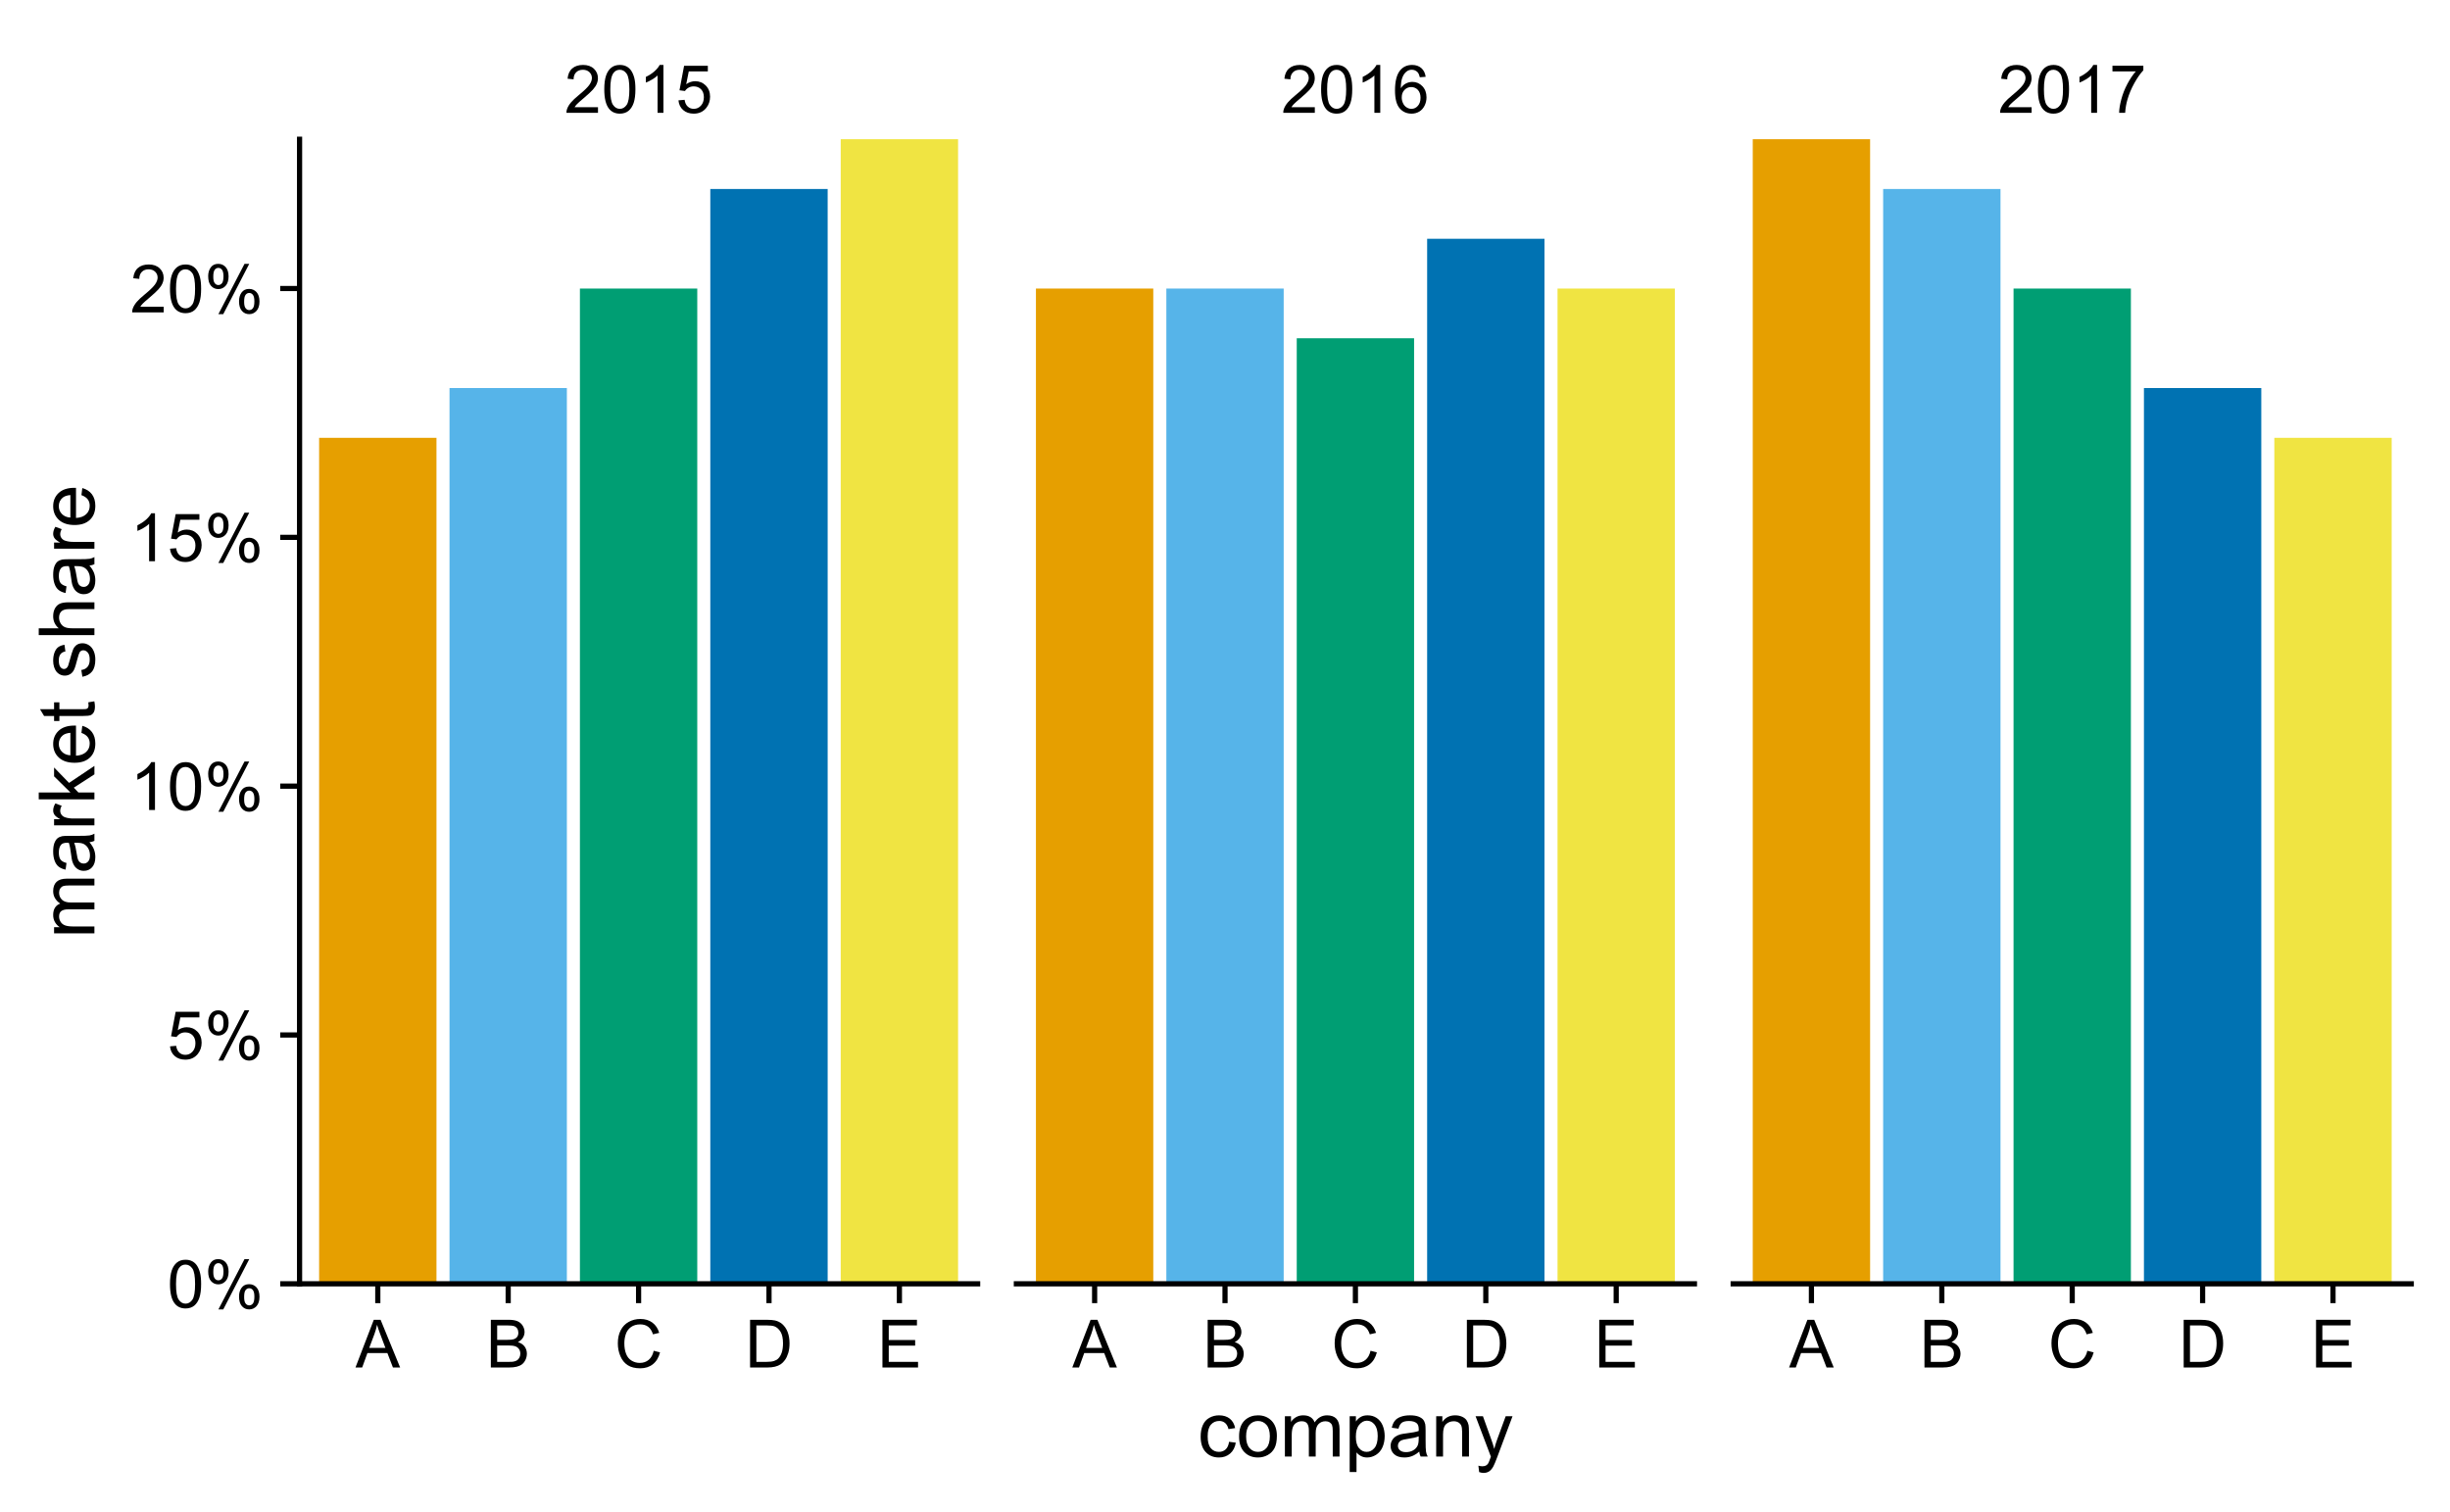 <?xml version="1.0" encoding="UTF-8"?>
<svg xmlns="http://www.w3.org/2000/svg" xmlns:xlink="http://www.w3.org/1999/xlink" width="504pt" height="311pt" viewBox="0 0 504 311" version="1.1">
<defs>
<g>
<symbol overflow="visible" id="glyph0-0">
<path style="stroke:none;" d="M 1.715 0 L 1.715 -8.57 L 8.57 -8.57 L 8.57 0 Z M 1.93 -0.215 L 8.355 -0.215 L 8.355 -8.355 L 1.93 -8.355 Z M 1.93 -0.215 "/>
</symbol>
<symbol overflow="visible" id="glyph0-1">
<path style="stroke:none;" d="M 6.902 -1.16 L 6.902 0 L 0.414 0 C 0.402 -0.289 0.449 -0.566 0.555 -0.836 C 0.719 -1.277 0.984 -1.711 1.348 -2.141 C 1.711 -2.566 2.234 -3.062 2.926 -3.629 C 3.988 -4.5 4.711 -5.195 5.09 -5.707 C 5.461 -6.219 5.648 -6.703 5.652 -7.16 C 5.648 -7.637 5.477 -8.039 5.141 -8.367 C 4.797 -8.695 4.352 -8.859 3.805 -8.859 C 3.219 -8.859 2.754 -8.684 2.41 -8.336 C 2.059 -7.988 1.883 -7.508 1.883 -6.891 L 0.645 -7.02 C 0.727 -7.941 1.043 -8.645 1.598 -9.129 C 2.148 -9.613 2.895 -9.855 3.832 -9.855 C 4.77 -9.855 5.512 -9.594 6.066 -9.07 C 6.613 -8.547 6.891 -7.898 6.891 -7.133 C 6.891 -6.734 6.809 -6.348 6.648 -5.973 C 6.488 -5.59 6.223 -5.191 5.848 -4.773 C 5.473 -4.352 4.852 -3.777 3.992 -3.047 C 3.266 -2.438 2.801 -2.023 2.598 -1.812 C 2.387 -1.594 2.219 -1.379 2.09 -1.16 Z M 6.902 -1.16 "/>
</symbol>
<symbol overflow="visible" id="glyph0-2">
<path style="stroke:none;" d="M 0.57 -4.84 C 0.566 -6 0.688 -6.934 0.926 -7.645 C 1.164 -8.352 1.52 -8.898 1.992 -9.281 C 2.461 -9.664 3.051 -9.855 3.77 -9.855 C 4.293 -9.855 4.758 -9.75 5.156 -9.539 C 5.555 -9.328 5.883 -9.02 6.141 -8.621 C 6.398 -8.219 6.602 -7.734 6.75 -7.16 C 6.898 -6.586 6.973 -5.812 6.973 -4.84 C 6.973 -3.688 6.852 -2.758 6.617 -2.051 C 6.375 -1.344 6.023 -0.797 5.555 -0.41 C 5.082 -0.027 4.484 0.164 3.77 0.168 C 2.82 0.164 2.078 -0.172 1.539 -0.852 C 0.891 -1.664 0.566 -2.996 0.57 -4.84 Z M 1.809 -4.84 C 1.805 -3.23 1.992 -2.156 2.375 -1.625 C 2.75 -1.086 3.215 -0.82 3.77 -0.824 C 4.32 -0.82 4.785 -1.086 5.164 -1.625 C 5.539 -2.156 5.73 -3.23 5.73 -4.84 C 5.73 -6.457 5.539 -7.531 5.164 -8.062 C 4.785 -8.594 4.316 -8.859 3.758 -8.859 C 3.199 -8.859 2.758 -8.625 2.43 -8.156 C 2.012 -7.555 1.805 -6.449 1.809 -4.84 Z M 1.809 -4.84 "/>
</symbol>
<symbol overflow="visible" id="glyph0-3">
<path style="stroke:none;" d="M 5.109 0 L 3.902 0 L 3.902 -7.68 C 3.613 -7.402 3.23 -7.125 2.762 -6.848 C 2.285 -6.57 1.863 -6.363 1.492 -6.227 L 1.492 -7.395 C 2.164 -7.707 2.754 -8.09 3.262 -8.543 C 3.766 -8.996 4.121 -9.434 4.332 -9.855 L 5.109 -9.855 Z M 5.109 0 "/>
</symbol>
<symbol overflow="visible" id="glyph0-4">
<path style="stroke:none;" d="M 0.57 -2.57 L 1.836 -2.68 C 1.926 -2.059 2.145 -1.598 2.488 -1.289 C 2.828 -0.977 3.238 -0.82 3.723 -0.824 C 4.301 -0.82 4.793 -1.039 5.195 -1.48 C 5.598 -1.914 5.801 -2.496 5.801 -3.223 C 5.801 -3.91 5.605 -4.449 5.219 -4.848 C 4.832 -5.242 4.328 -5.441 3.703 -5.445 C 3.312 -5.441 2.961 -5.355 2.652 -5.18 C 2.336 -5 2.09 -4.77 1.914 -4.492 L 0.785 -4.641 L 1.734 -9.684 L 6.617 -9.684 L 6.617 -8.531 L 2.699 -8.531 L 2.168 -5.895 C 2.758 -6.301 3.375 -6.504 4.023 -6.508 C 4.879 -6.504 5.602 -6.207 6.191 -5.617 C 6.781 -5.02 7.078 -4.258 7.078 -3.328 C 7.078 -2.438 6.816 -1.668 6.301 -1.023 C 5.668 -0.23 4.809 0.164 3.723 0.168 C 2.824 0.164 2.098 -0.082 1.535 -0.582 C 0.973 -1.078 0.648 -1.742 0.57 -2.57 Z M 0.57 -2.57 "/>
</symbol>
<symbol overflow="visible" id="glyph0-5">
<path style="stroke:none;" d="M 6.824 -7.414 L 5.625 -7.32 C 5.516 -7.789 5.363 -8.133 5.168 -8.352 C 4.84 -8.691 4.438 -8.863 3.965 -8.867 C 3.578 -8.863 3.242 -8.758 2.953 -8.543 C 2.57 -8.266 2.27 -7.859 2.055 -7.332 C 1.832 -6.797 1.719 -6.043 1.715 -5.062 C 2 -5.504 2.355 -5.832 2.777 -6.047 C 3.199 -6.258 3.637 -6.363 4.098 -6.367 C 4.898 -6.363 5.582 -6.066 6.148 -5.48 C 6.711 -4.887 6.996 -4.125 6.996 -3.188 C 6.996 -2.57 6.863 -1.996 6.598 -1.469 C 6.332 -0.938 5.965 -0.531 5.504 -0.254 C 5.035 0.027 4.512 0.164 3.926 0.168 C 2.918 0.164 2.098 -0.203 1.465 -0.941 C 0.832 -1.68 0.516 -2.898 0.516 -4.594 C 0.516 -6.492 0.863 -7.871 1.566 -8.73 C 2.176 -9.48 3 -9.855 4.039 -9.855 C 4.805 -9.855 5.438 -9.637 5.934 -9.207 C 6.426 -8.77 6.723 -8.172 6.824 -7.414 Z M 1.902 -3.18 C 1.898 -2.762 1.984 -2.363 2.164 -1.988 C 2.336 -1.605 2.586 -1.316 2.906 -1.121 C 3.223 -0.918 3.555 -0.82 3.902 -0.824 C 4.41 -0.82 4.848 -1.023 5.215 -1.438 C 5.582 -1.844 5.766 -2.402 5.766 -3.113 C 5.766 -3.789 5.582 -4.324 5.223 -4.719 C 4.855 -5.105 4.402 -5.301 3.855 -5.305 C 3.309 -5.301 2.844 -5.105 2.469 -4.719 C 2.086 -4.324 1.898 -3.812 1.902 -3.18 Z M 1.902 -3.18 "/>
</symbol>
<symbol overflow="visible" id="glyph0-6">
<path style="stroke:none;" d="M 0.648 -8.531 L 0.648 -9.691 L 7.004 -9.691 L 7.004 -8.754 C 6.375 -8.086 5.758 -7.199 5.145 -6.098 C 4.531 -4.992 4.055 -3.859 3.723 -2.699 C 3.48 -1.875 3.328 -0.977 3.262 0 L 2.023 0 C 2.031 -0.773 2.184 -1.707 2.477 -2.801 C 2.766 -3.895 3.184 -4.949 3.727 -5.965 C 4.266 -6.98 4.84 -7.836 5.457 -8.531 Z M 0.648 -8.531 "/>
</symbol>
<symbol overflow="visible" id="glyph0-7">
<path style="stroke:none;" d="M -0.02 0 L 3.75 -9.816 L 5.148 -9.816 L 9.168 0 L 7.688 0 L 6.543 -2.973 L 2.438 -2.973 L 1.359 0 Z M 2.812 -4.031 L 6.141 -4.031 L 5.117 -6.75 C 4.801 -7.574 4.57 -8.25 4.418 -8.785 C 4.293 -8.152 4.117 -7.527 3.891 -6.91 Z M 2.812 -4.031 "/>
</symbol>
<symbol overflow="visible" id="glyph0-8">
<path style="stroke:none;" d="M 1.004 0 L 1.004 -9.816 L 4.688 -9.816 C 5.438 -9.812 6.039 -9.715 6.492 -9.52 C 6.945 -9.32 7.297 -9.016 7.555 -8.602 C 7.809 -8.188 7.938 -7.754 7.941 -7.305 C 7.938 -6.883 7.824 -6.488 7.598 -6.121 C 7.367 -5.75 7.023 -5.449 6.57 -5.223 C 7.16 -5.043 7.617 -4.746 7.938 -4.332 C 8.254 -3.91 8.414 -3.418 8.418 -2.848 C 8.414 -2.387 8.316 -1.957 8.125 -1.562 C 7.93 -1.168 7.691 -0.863 7.406 -0.648 C 7.117 -0.434 6.758 -0.273 6.328 -0.164 C 5.898 -0.055 5.371 0 4.746 0 Z M 2.305 -5.691 L 4.426 -5.691 C 4.996 -5.688 5.41 -5.727 5.664 -5.805 C 5.992 -5.902 6.242 -6.066 6.41 -6.293 C 6.578 -6.52 6.66 -6.805 6.664 -7.152 C 6.66 -7.477 6.582 -7.762 6.43 -8.012 C 6.27 -8.254 6.047 -8.426 5.758 -8.52 C 5.465 -8.613 4.969 -8.66 4.266 -8.66 L 2.305 -8.66 Z M 2.305 -1.16 L 4.746 -1.16 C 5.168 -1.16 5.461 -1.176 5.633 -1.207 C 5.93 -1.258 6.18 -1.344 6.383 -1.473 C 6.578 -1.594 6.742 -1.777 6.875 -2.02 C 7 -2.258 7.066 -2.535 7.07 -2.848 C 7.066 -3.211 6.973 -3.527 6.789 -3.801 C 6.598 -4.07 6.336 -4.262 6.008 -4.371 C 5.672 -4.48 5.195 -4.535 4.574 -4.535 L 2.305 -4.535 Z M 2.305 -1.16 "/>
</symbol>
<symbol overflow="visible" id="glyph0-9">
<path style="stroke:none;" d="M 8.062 -3.441 L 9.363 -3.113 C 9.09 -2.043 8.598 -1.23 7.891 -0.672 C 7.184 -0.113 6.32 0.164 5.297 0.168 C 4.238 0.164 3.375 -0.047 2.715 -0.477 C 2.051 -0.906 1.547 -1.531 1.203 -2.348 C 0.852 -3.164 0.68 -4.043 0.684 -4.98 C 0.68 -6.004 0.875 -6.895 1.27 -7.656 C 1.656 -8.418 2.211 -8.996 2.938 -9.391 C 3.656 -9.785 4.449 -9.984 5.316 -9.984 C 6.293 -9.984 7.121 -9.734 7.793 -9.234 C 8.465 -8.734 8.93 -8.031 9.195 -7.125 L 7.914 -6.824 C 7.684 -7.535 7.352 -8.055 6.922 -8.383 C 6.484 -8.707 5.941 -8.871 5.289 -8.871 C 4.535 -8.871 3.906 -8.688 3.398 -8.328 C 2.891 -7.965 2.531 -7.48 2.328 -6.875 C 2.121 -6.262 2.02 -5.633 2.023 -4.988 C 2.02 -4.152 2.141 -3.426 2.387 -2.801 C 2.629 -2.176 3.008 -1.711 3.523 -1.406 C 4.031 -1.098 4.59 -0.941 5.191 -0.945 C 5.918 -0.941 6.531 -1.152 7.035 -1.574 C 7.539 -1.992 7.883 -2.613 8.062 -3.441 Z M 8.062 -3.441 "/>
</symbol>
<symbol overflow="visible" id="glyph0-10">
<path style="stroke:none;" d="M 1.059 0 L 1.059 -9.816 L 4.441 -9.816 C 5.203 -9.812 5.785 -9.766 6.188 -9.676 C 6.75 -9.543 7.23 -9.309 7.629 -8.973 C 8.145 -8.531 8.531 -7.973 8.789 -7.293 C 9.047 -6.609 9.176 -5.832 9.176 -4.961 C 9.176 -4.215 9.086 -3.555 8.914 -2.98 C 8.734 -2.402 8.512 -1.926 8.242 -1.551 C 7.969 -1.172 7.672 -0.875 7.348 -0.66 C 7.023 -0.441 6.633 -0.277 6.176 -0.168 C 5.719 -0.055 5.191 0 4.602 0 Z M 2.355 -1.16 L 4.453 -1.16 C 5.102 -1.16 5.609 -1.219 5.977 -1.34 C 6.344 -1.457 6.637 -1.625 6.855 -1.848 C 7.164 -2.152 7.402 -2.566 7.578 -3.09 C 7.746 -3.605 7.832 -4.238 7.836 -4.98 C 7.832 -6.008 7.664 -6.797 7.328 -7.348 C 6.988 -7.898 6.578 -8.266 6.102 -8.457 C 5.75 -8.59 5.191 -8.66 4.418 -8.66 L 2.355 -8.66 Z M 2.355 -1.16 "/>
</symbol>
<symbol overflow="visible" id="glyph0-11">
<path style="stroke:none;" d="M 1.086 0 L 1.086 -9.816 L 8.184 -9.816 L 8.184 -8.66 L 2.383 -8.66 L 2.383 -5.652 L 7.816 -5.652 L 7.816 -4.5 L 2.383 -4.5 L 2.383 -1.16 L 8.41 -1.16 L 8.41 0 Z M 1.086 0 "/>
</symbol>
<symbol overflow="visible" id="glyph0-12">
<path style="stroke:none;" d="M 0.797 -7.461 C 0.797 -8.156 0.973 -8.754 1.324 -9.246 C 1.676 -9.738 2.188 -9.984 2.859 -9.984 C 3.477 -9.984 3.984 -9.762 4.391 -9.324 C 4.789 -8.879 4.992 -8.234 4.996 -7.387 C 4.992 -6.555 4.789 -5.914 4.383 -5.465 C 3.973 -5.016 3.469 -4.793 2.871 -4.793 C 2.277 -4.793 1.781 -5.012 1.387 -5.457 C 0.992 -5.895 0.797 -6.562 0.797 -7.461 Z M 2.895 -9.152 C 2.594 -9.152 2.344 -9.023 2.145 -8.766 C 1.945 -8.508 1.844 -8.031 1.848 -7.34 C 1.844 -6.707 1.945 -6.262 2.148 -6.008 C 2.348 -5.75 2.598 -5.625 2.895 -5.625 C 3.195 -5.625 3.445 -5.754 3.645 -6.012 C 3.844 -6.27 3.941 -6.742 3.945 -7.434 C 3.941 -8.062 3.84 -8.508 3.641 -8.766 C 3.438 -9.023 3.191 -9.152 2.895 -9.152 Z M 2.898 0.363 L 8.27 -9.984 L 9.246 -9.984 L 3.898 0.363 Z M 7.145 -2.305 C 7.141 -3.008 7.316 -3.605 7.672 -4.094 C 8.023 -4.582 8.539 -4.828 9.215 -4.828 C 9.828 -4.828 10.336 -4.605 10.742 -4.168 C 11.145 -3.723 11.348 -3.078 11.352 -2.23 C 11.348 -1.398 11.145 -0.758 10.738 -0.309 C 10.328 0.141 9.824 0.363 9.223 0.363 C 8.629 0.363 8.133 0.141 7.738 -0.305 C 7.34 -0.75 7.141 -1.414 7.145 -2.305 Z M 9.246 -3.996 C 8.941 -3.996 8.688 -3.867 8.492 -3.609 C 8.289 -3.352 8.191 -2.875 8.195 -2.184 C 8.191 -1.555 8.293 -1.113 8.496 -0.855 C 8.699 -0.598 8.945 -0.469 9.242 -0.469 C 9.547 -0.469 9.801 -0.598 10 -0.855 C 10.199 -1.113 10.301 -1.586 10.301 -2.277 C 10.301 -2.906 10.199 -3.352 9.996 -3.609 C 9.793 -3.867 9.543 -3.996 9.246 -3.996 Z M 9.246 -3.996 "/>
</symbol>
<symbol overflow="visible" id="glyph1-0">
<path style="stroke:none;" d="M 2 0 L 2 -10 L 10 -10 L 10 0 Z M 2.25 -0.25 L 9.75 -0.25 L 9.75 -9.75 L 2.25 -9.75 Z M 2.25 -0.25 "/>
</symbol>
<symbol overflow="visible" id="glyph1-1">
<path style="stroke:none;" d="M 6.469 -3.039 L 7.852 -2.859 C 7.699 -1.906 7.312 -1.16 6.691 -0.621 C 6.066 -0.082 5.301 0.188 4.398 0.188 C 3.262 0.188 2.348 -0.184 1.66 -0.926 C 0.965 -1.668 0.621 -2.73 0.625 -4.117 C 0.621 -5.012 0.77 -5.797 1.07 -6.469 C 1.363 -7.141 1.816 -7.645 2.426 -7.98 C 3.031 -8.316 3.691 -8.484 4.406 -8.484 C 5.305 -8.484 6.039 -8.254 6.617 -7.801 C 7.188 -7.34 7.555 -6.695 7.719 -5.859 L 6.352 -5.648 C 6.219 -6.203 5.988 -6.621 5.66 -6.906 C 5.328 -7.184 4.926 -7.324 4.461 -7.328 C 3.75 -7.324 3.176 -7.07 2.734 -6.566 C 2.289 -6.055 2.066 -5.25 2.07 -4.156 C 2.066 -3.039 2.281 -2.23 2.711 -1.727 C 3.137 -1.219 3.695 -0.965 4.383 -0.969 C 4.934 -0.965 5.395 -1.137 5.766 -1.477 C 6.133 -1.812 6.367 -2.332 6.469 -3.039 Z M 6.469 -3.039 "/>
</symbol>
<symbol overflow="visible" id="glyph1-2">
<path style="stroke:none;" d="M 0.531 -4.148 C 0.527 -5.684 0.953 -6.82 1.812 -7.562 C 2.523 -8.176 3.395 -8.484 4.422 -8.484 C 5.559 -8.484 6.492 -8.109 7.219 -7.363 C 7.941 -6.613 8.301 -5.582 8.305 -4.266 C 8.301 -3.195 8.141 -2.355 7.824 -1.746 C 7.5 -1.133 7.035 -0.656 6.426 -0.32 C 5.812 0.02 5.145 0.188 4.422 0.188 C 3.258 0.188 2.32 -0.184 1.605 -0.93 C 0.887 -1.672 0.527 -2.746 0.531 -4.148 Z M 1.977 -4.148 C 1.973 -3.086 2.207 -2.289 2.672 -1.762 C 3.133 -1.23 3.715 -0.965 4.422 -0.969 C 5.117 -0.965 5.699 -1.23 6.164 -1.766 C 6.625 -2.293 6.855 -3.105 6.859 -4.195 C 6.855 -5.219 6.621 -5.996 6.16 -6.527 C 5.691 -7.055 5.113 -7.316 4.422 -7.32 C 3.715 -7.316 3.133 -7.055 2.672 -6.531 C 2.207 -6.004 1.973 -5.211 1.977 -4.148 Z M 1.977 -4.148 "/>
</symbol>
<symbol overflow="visible" id="glyph1-3">
<path style="stroke:none;" d="M 1.055 0 L 1.055 -8.297 L 2.312 -8.297 L 2.312 -7.133 C 2.57 -7.535 2.918 -7.863 3.352 -8.113 C 3.781 -8.359 4.273 -8.484 4.828 -8.484 C 5.441 -8.484 5.945 -8.355 6.34 -8.102 C 6.73 -7.844 7.008 -7.488 7.172 -7.031 C 7.828 -8 8.68 -8.484 9.734 -8.484 C 10.555 -8.484 11.188 -8.254 11.633 -7.801 C 12.07 -7.34 12.293 -6.641 12.297 -5.695 L 12.297 0 L 10.898 0 L 10.898 -5.227 C 10.898 -5.789 10.852 -6.191 10.762 -6.441 C 10.668 -6.684 10.504 -6.883 10.266 -7.039 C 10.023 -7.188 9.742 -7.266 9.422 -7.266 C 8.836 -7.266 8.352 -7.07 7.969 -6.684 C 7.582 -6.293 7.387 -5.672 7.391 -4.82 L 7.391 0 L 5.984 0 L 5.984 -5.391 C 5.98 -6.016 5.867 -6.484 5.641 -6.797 C 5.41 -7.109 5.035 -7.266 4.516 -7.266 C 4.117 -7.266 3.75 -7.16 3.418 -6.953 C 3.078 -6.742 2.836 -6.438 2.688 -6.039 C 2.535 -5.637 2.461 -5.059 2.461 -4.305 L 2.461 0 Z M 1.055 0 "/>
</symbol>
<symbol overflow="visible" id="glyph1-4">
<path style="stroke:none;" d="M 1.055 3.18 L 1.055 -8.297 L 2.336 -8.297 L 2.336 -7.219 C 2.637 -7.641 2.977 -7.957 3.359 -8.168 C 3.734 -8.379 4.195 -8.484 4.742 -8.484 C 5.445 -8.484 6.07 -8.301 6.617 -7.938 C 7.156 -7.57 7.566 -7.055 7.844 -6.395 C 8.117 -5.727 8.254 -5 8.258 -4.211 C 8.254 -3.359 8.102 -2.594 7.801 -1.918 C 7.492 -1.234 7.051 -0.715 6.473 -0.355 C 5.891 0.008 5.281 0.188 4.641 0.188 C 4.172 0.188 3.75 0.09 3.379 -0.109 C 3.004 -0.305 2.699 -0.555 2.461 -0.859 L 2.461 3.18 Z M 2.328 -4.102 C 2.324 -3.031 2.543 -2.242 2.977 -1.734 C 3.406 -1.223 3.93 -0.965 4.547 -0.969 C 5.172 -0.965 5.707 -1.23 6.152 -1.762 C 6.598 -2.289 6.82 -3.109 6.82 -4.219 C 6.82 -5.273 6.602 -6.062 6.168 -6.594 C 5.73 -7.117 5.211 -7.383 4.609 -7.383 C 4.008 -7.383 3.477 -7.102 3.02 -6.543 C 2.555 -5.98 2.324 -5.168 2.328 -4.102 Z M 2.328 -4.102 "/>
</symbol>
<symbol overflow="visible" id="glyph1-5">
<path style="stroke:none;" d="M 6.469 -1.023 C 5.945 -0.578 5.441 -0.266 4.965 -0.086 C 4.48 0.098 3.965 0.188 3.414 0.188 C 2.5 0.188 1.801 -0.035 1.312 -0.48 C 0.82 -0.926 0.574 -1.492 0.578 -2.188 C 0.574 -2.59 0.668 -2.961 0.855 -3.301 C 1.039 -3.633 1.281 -3.902 1.582 -4.109 C 1.879 -4.309 2.215 -4.465 2.594 -4.57 C 2.867 -4.641 3.285 -4.711 3.844 -4.781 C 4.977 -4.914 5.812 -5.074 6.352 -5.266 C 6.355 -5.457 6.355 -5.578 6.359 -5.633 C 6.355 -6.203 6.223 -6.609 5.961 -6.844 C 5.598 -7.16 5.066 -7.316 4.359 -7.32 C 3.695 -7.316 3.207 -7.203 2.895 -6.973 C 2.578 -6.738 2.344 -6.328 2.195 -5.742 L 0.82 -5.93 C 0.945 -6.516 1.148 -6.988 1.438 -7.355 C 1.719 -7.715 2.133 -7.996 2.68 -8.191 C 3.219 -8.387 3.848 -8.484 4.562 -8.484 C 5.27 -8.484 5.844 -8.398 6.289 -8.234 C 6.727 -8.062 7.055 -7.855 7.266 -7.605 C 7.473 -7.352 7.617 -7.031 7.703 -6.648 C 7.746 -6.406 7.77 -5.973 7.773 -5.352 L 7.773 -3.477 C 7.77 -2.164 7.801 -1.34 7.863 -0.996 C 7.922 -0.648 8.039 -0.316 8.219 0 L 6.75 0 C 6.602 -0.289 6.508 -0.629 6.469 -1.023 Z M 6.352 -4.164 C 5.84 -3.953 5.074 -3.777 4.055 -3.633 C 3.477 -3.547 3.066 -3.453 2.828 -3.352 C 2.586 -3.246 2.402 -3.094 2.273 -2.895 C 2.141 -2.691 2.074 -2.469 2.078 -2.227 C 2.074 -1.852 2.215 -1.539 2.504 -1.289 C 2.785 -1.039 3.203 -0.914 3.75 -0.914 C 4.289 -0.914 4.77 -1.031 5.195 -1.27 C 5.613 -1.504 5.922 -1.828 6.125 -2.242 C 6.273 -2.559 6.352 -3.027 6.352 -3.648 Z M 6.352 -4.164 "/>
</symbol>
<symbol overflow="visible" id="glyph1-6">
<path style="stroke:none;" d="M 1.055 0 L 1.055 -8.297 L 2.32 -8.297 L 2.32 -7.117 C 2.93 -8.027 3.809 -8.484 4.961 -8.484 C 5.457 -8.484 5.918 -8.395 6.34 -8.215 C 6.758 -8.035 7.07 -7.797 7.281 -7.508 C 7.488 -7.211 7.633 -6.867 7.719 -6.469 C 7.766 -6.207 7.793 -5.75 7.797 -5.102 L 7.797 0 L 6.391 0 L 6.391 -5.047 C 6.387 -5.617 6.332 -6.047 6.227 -6.332 C 6.113 -6.613 5.918 -6.84 5.645 -7.012 C 5.363 -7.18 5.039 -7.266 4.664 -7.266 C 4.062 -7.266 3.543 -7.074 3.113 -6.695 C 2.676 -6.312 2.461 -5.59 2.461 -4.531 L 2.461 0 Z M 1.055 0 "/>
</symbol>
<symbol overflow="visible" id="glyph1-7">
<path style="stroke:none;" d="M 0.992 3.195 L 0.836 1.875 C 1.141 1.957 1.41 1.996 1.641 2 C 1.953 1.996 2.203 1.945 2.391 1.844 C 2.578 1.738 2.73 1.594 2.852 1.406 C 2.938 1.266 3.082 0.914 3.281 0.359 C 3.305 0.277 3.344 0.164 3.406 0.016 L 0.258 -8.297 L 1.773 -8.297 L 3.5 -3.492 C 3.719 -2.883 3.922 -2.242 4.102 -1.57 C 4.262 -2.215 4.453 -2.844 4.68 -3.461 L 6.453 -8.297 L 7.859 -8.297 L 4.703 0.141 C 4.363 1.051 4.102 1.676 3.914 2.023 C 3.664 2.484 3.375 2.824 3.055 3.043 C 2.727 3.254 2.344 3.363 1.898 3.367 C 1.625 3.363 1.32 3.305 0.992 3.195 Z M 0.992 3.195 "/>
</symbol>
<symbol overflow="visible" id="glyph2-0">
<path style="stroke:none;" d="M 0 -2 L -10 -2 L -10 -10 L 0 -10 Z M -0.25 -2.25 L -0.25 -9.75 L -9.75 -9.75 L -9.75 -2.25 Z M -0.25 -2.25 "/>
</symbol>
<symbol overflow="visible" id="glyph2-1">
<path style="stroke:none;" d="M 0 -1.055 L -8.297 -1.055 L -8.297 -2.312 L -7.133 -2.312 C -7.535 -2.57 -7.863 -2.918 -8.113 -3.352 C -8.359 -3.781 -8.484 -4.273 -8.484 -4.828 C -8.484 -5.441 -8.355 -5.945 -8.102 -6.34 C -7.844 -6.73 -7.488 -7.008 -7.031 -7.172 C -8 -7.828 -8.484 -8.68 -8.484 -9.734 C -8.484 -10.555 -8.254 -11.188 -7.801 -11.633 C -7.34 -12.07 -6.641 -12.293 -5.695 -12.297 L 0 -12.297 L 0 -10.898 L -5.227 -10.898 C -5.789 -10.898 -6.191 -10.852 -6.441 -10.762 C -6.684 -10.668 -6.883 -10.504 -7.039 -10.266 C -7.188 -10.023 -7.266 -9.742 -7.266 -9.422 C -7.266 -8.836 -7.07 -8.352 -6.684 -7.969 C -6.293 -7.582 -5.672 -7.387 -4.82 -7.391 L 0 -7.391 L 0 -5.984 L -5.391 -5.984 C -6.016 -5.98 -6.484 -5.867 -6.797 -5.641 C -7.109 -5.41 -7.266 -5.035 -7.266 -4.516 C -7.266 -4.117 -7.16 -3.75 -6.953 -3.418 C -6.742 -3.078 -6.438 -2.836 -6.039 -2.688 C -5.637 -2.535 -5.059 -2.461 -4.305 -2.461 L 0 -2.461 Z M 0 -1.055 "/>
</symbol>
<symbol overflow="visible" id="glyph2-2">
<path style="stroke:none;" d="M -1.023 -6.469 C -0.578 -5.945 -0.266 -5.441 -0.086 -4.965 C 0.098 -4.48 0.188 -3.965 0.188 -3.414 C 0.188 -2.5 -0.035 -1.801 -0.48 -1.312 C -0.926 -0.82 -1.492 -0.574 -2.188 -0.578 C -2.59 -0.574 -2.961 -0.668 -3.301 -0.855 C -3.633 -1.039 -3.902 -1.281 -4.109 -1.582 C -4.309 -1.879 -4.465 -2.215 -4.57 -2.594 C -4.641 -2.867 -4.711 -3.285 -4.781 -3.844 C -4.914 -4.977 -5.074 -5.812 -5.266 -6.352 C -5.457 -6.355 -5.578 -6.355 -5.633 -6.359 C -6.203 -6.355 -6.609 -6.223 -6.844 -5.961 C -7.16 -5.598 -7.316 -5.066 -7.32 -4.359 C -7.316 -3.695 -7.203 -3.207 -6.973 -2.895 C -6.738 -2.578 -6.328 -2.344 -5.742 -2.195 L -5.93 -0.82 C -6.516 -0.945 -6.988 -1.148 -7.355 -1.438 C -7.715 -1.719 -7.996 -2.133 -8.191 -2.68 C -8.387 -3.219 -8.484 -3.848 -8.484 -4.562 C -8.484 -5.27 -8.398 -5.844 -8.234 -6.289 C -8.062 -6.727 -7.855 -7.055 -7.605 -7.266 C -7.352 -7.473 -7.031 -7.617 -6.648 -7.703 C -6.406 -7.746 -5.973 -7.77 -5.352 -7.773 L -3.477 -7.773 C -2.164 -7.77 -1.34 -7.801 -0.996 -7.863 C -0.648 -7.922 -0.316 -8.039 0 -8.219 L 0 -6.75 C -0.289 -6.602 -0.629 -6.508 -1.023 -6.469 Z M -4.164 -6.352 C -3.953 -5.84 -3.777 -5.074 -3.633 -4.055 C -3.547 -3.477 -3.453 -3.066 -3.352 -2.828 C -3.246 -2.586 -3.094 -2.402 -2.895 -2.273 C -2.691 -2.141 -2.469 -2.074 -2.227 -2.078 C -1.852 -2.074 -1.539 -2.215 -1.289 -2.504 C -1.039 -2.785 -0.914 -3.203 -0.914 -3.75 C -0.914 -4.289 -1.031 -4.77 -1.27 -5.195 C -1.504 -5.613 -1.828 -5.922 -2.242 -6.125 C -2.559 -6.273 -3.027 -6.352 -3.648 -6.352 Z M -4.164 -6.352 "/>
</symbol>
<symbol overflow="visible" id="glyph2-3">
<path style="stroke:none;" d="M 0 -1.039 L -8.297 -1.039 L -8.297 -2.305 L -7.039 -2.305 C -7.625 -2.625 -8.016 -2.926 -8.203 -3.199 C -8.391 -3.473 -8.484 -3.773 -8.484 -4.102 C -8.484 -4.574 -8.332 -5.055 -8.031 -5.547 L -6.727 -5.062 C -6.93 -4.719 -7.031 -4.375 -7.031 -4.031 C -7.031 -3.723 -6.938 -3.445 -6.754 -3.203 C -6.566 -2.957 -6.309 -2.781 -5.984 -2.68 C -5.48 -2.52 -4.934 -2.441 -4.344 -2.445 L 0 -2.445 Z M 0 -1.039 "/>
</symbol>
<symbol overflow="visible" id="glyph2-4">
<path style="stroke:none;" d="M 0 -1.062 L -11.453 -1.062 L -11.453 -2.469 L -4.922 -2.469 L -8.297 -5.797 L -8.297 -7.617 L -5.219 -4.445 L 0 -7.938 L 0 -6.203 L -4.242 -3.461 L -3.289 -2.469 L 0 -2.469 Z M 0 -1.062 "/>
</symbol>
<symbol overflow="visible" id="glyph2-5">
<path style="stroke:none;" d="M -2.672 -6.734 L -2.492 -8.188 C -1.641 -7.953 -0.984 -7.531 -0.516 -6.914 C -0.047 -6.293 0.188 -5.5 0.188 -4.539 C 0.188 -3.324 -0.184 -2.363 -0.934 -1.652 C -1.676 -0.941 -2.727 -0.586 -4.078 -0.586 C -5.473 -0.586 -6.555 -0.945 -7.328 -1.664 C -8.098 -2.383 -8.484 -3.312 -8.484 -4.461 C -8.484 -5.566 -8.105 -6.473 -7.352 -7.18 C -6.594 -7.879 -5.531 -8.23 -4.164 -8.234 C -4.078 -8.23 -3.953 -8.23 -3.789 -8.227 L -3.789 -2.039 C -2.875 -2.09 -2.176 -2.348 -1.695 -2.812 C -1.207 -3.273 -0.965 -3.852 -0.969 -4.547 C -0.965 -5.062 -1.102 -5.5 -1.375 -5.867 C -1.645 -6.227 -2.078 -6.516 -2.672 -6.734 Z M -4.945 -2.117 L -4.945 -6.75 C -5.641 -6.688 -6.164 -6.508 -6.516 -6.219 C -7.055 -5.766 -7.324 -5.188 -7.328 -4.477 C -7.324 -3.828 -7.109 -3.285 -6.68 -2.848 C -6.246 -2.406 -5.668 -2.16 -4.945 -2.117 Z M -4.945 -2.117 "/>
</symbol>
<symbol overflow="visible" id="glyph2-6">
<path style="stroke:none;" d="M -1.258 -4.125 L -0.016 -4.328 C 0.066 -3.93 0.105 -3.574 0.109 -3.266 C 0.105 -2.75 0.027 -2.355 -0.133 -2.078 C -0.293 -1.793 -0.504 -1.594 -0.77 -1.484 C -1.027 -1.367 -1.582 -1.312 -2.43 -1.312 L -7.203 -1.312 L -7.203 -0.281 L -8.297 -0.281 L -8.297 -1.312 L -10.352 -1.312 L -11.195 -2.711 L -8.297 -2.711 L -8.297 -4.125 L -7.203 -4.125 L -7.203 -2.711 L -2.352 -2.711 C -1.945 -2.707 -1.688 -2.73 -1.578 -2.785 C -1.461 -2.832 -1.371 -2.914 -1.305 -3.027 C -1.234 -3.137 -1.199 -3.297 -1.203 -3.508 C -1.199 -3.66 -1.219 -3.867 -1.258 -4.125 Z M -1.258 -4.125 "/>
</symbol>
<symbol overflow="visible" id="glyph2-7">
<path style="stroke:none;" d=""/>
</symbol>
<symbol overflow="visible" id="glyph2-8">
<path style="stroke:none;" d="M -2.477 -0.492 L -2.695 -1.883 C -2.137 -1.957 -1.707 -2.176 -1.414 -2.535 C -1.113 -2.891 -0.965 -3.391 -0.969 -4.031 C -0.965 -4.676 -1.098 -5.152 -1.363 -5.469 C -1.625 -5.777 -1.934 -5.934 -2.289 -5.938 C -2.605 -5.934 -2.855 -5.797 -3.039 -5.523 C -3.16 -5.328 -3.32 -4.848 -3.516 -4.086 C -3.773 -3.051 -3.996 -2.336 -4.191 -1.941 C -4.379 -1.539 -4.645 -1.238 -4.98 -1.035 C -5.316 -0.828 -5.688 -0.727 -6.094 -0.727 C -6.461 -0.727 -6.801 -0.809 -7.121 -0.98 C -7.434 -1.145 -7.695 -1.375 -7.906 -1.672 C -8.062 -1.887 -8.199 -2.188 -8.316 -2.566 C -8.426 -2.941 -8.484 -3.344 -8.484 -3.781 C -8.484 -4.43 -8.391 -5.004 -8.203 -5.496 C -8.016 -5.988 -7.762 -6.352 -7.441 -6.586 C -7.121 -6.82 -6.691 -6.98 -6.156 -7.07 L -5.969 -5.695 C -6.395 -5.633 -6.727 -5.449 -6.969 -5.152 C -7.203 -4.848 -7.324 -4.426 -7.328 -3.883 C -7.324 -3.234 -7.219 -2.773 -7.008 -2.5 C -6.793 -2.223 -6.543 -2.086 -6.258 -2.086 C -6.074 -2.086 -5.91 -2.141 -5.766 -2.258 C -5.613 -2.367 -5.488 -2.547 -5.391 -2.797 C -5.336 -2.934 -5.215 -3.348 -5.031 -4.039 C -4.762 -5.031 -4.543 -5.727 -4.379 -6.121 C -4.207 -6.512 -3.961 -6.82 -3.641 -7.047 C -3.312 -7.27 -2.914 -7.383 -2.438 -7.383 C -1.969 -7.383 -1.527 -7.246 -1.113 -6.973 C -0.699 -6.699 -0.379 -6.305 -0.152 -5.789 C 0.074 -5.273 0.188 -4.688 0.188 -4.039 C 0.188 -2.957 -0.035 -2.137 -0.484 -1.574 C -0.93 -1.008 -1.594 -0.648 -2.477 -0.492 Z M -2.477 -0.492 "/>
</symbol>
<symbol overflow="visible" id="glyph2-9">
<path style="stroke:none;" d="M 0 -1.055 L -11.453 -1.055 L -11.453 -2.461 L -7.344 -2.461 C -8.102 -3.117 -8.484 -3.945 -8.484 -4.945 C -8.484 -5.559 -8.363 -6.09 -8.121 -6.547 C -7.879 -6.996 -7.543 -7.32 -7.117 -7.52 C -6.688 -7.711 -6.066 -7.809 -5.258 -7.812 L 0 -7.812 L 0 -6.406 L -5.258 -6.406 C -5.957 -6.402 -6.469 -6.25 -6.793 -5.949 C -7.109 -5.641 -7.27 -5.211 -7.273 -4.656 C -7.27 -4.238 -7.164 -3.848 -6.949 -3.48 C -6.73 -3.113 -6.438 -2.852 -6.07 -2.695 C -5.699 -2.539 -5.188 -2.461 -4.539 -2.461 L 0 -2.461 Z M 0 -1.055 "/>
</symbol>
</g>
<clipPath id="clip1">
  <path d="M 65 90 L 90 90 L 90 264.121 L 65 264.121 Z M 65 90 "/>
</clipPath>
<clipPath id="clip2">
  <path d="M 92 79 L 117 79 L 117 264.121 L 92 264.121 Z M 92 79 "/>
</clipPath>
<clipPath id="clip3">
  <path d="M 119 59 L 144 59 L 144 264.121 L 119 264.121 Z M 119 59 "/>
</clipPath>
<clipPath id="clip4">
  <path d="M 146 38 L 171 38 L 171 264.121 L 146 264.121 Z M 146 38 "/>
</clipPath>
<clipPath id="clip5">
  <path d="M 172 28.645 L 198 28.645 L 198 264.121 L 172 264.121 Z M 172 28.645 "/>
</clipPath>
<clipPath id="clip6">
  <path d="M 213 59 L 238 59 L 238 264.121 L 213 264.121 Z M 213 59 "/>
</clipPath>
<clipPath id="clip7">
  <path d="M 239 59 L 265 59 L 265 264.121 L 239 264.121 Z M 239 59 "/>
</clipPath>
<clipPath id="clip8">
  <path d="M 266 69 L 291 69 L 291 264.121 L 266 264.121 Z M 266 69 "/>
</clipPath>
<clipPath id="clip9">
  <path d="M 293 49 L 318 49 L 318 264.121 L 293 264.121 Z M 293 49 "/>
</clipPath>
<clipPath id="clip10">
  <path d="M 320 59 L 345 59 L 345 264.121 L 320 264.121 Z M 320 59 "/>
</clipPath>
<clipPath id="clip11">
  <path d="M 360 28.645 L 385 28.645 L 385 264.121 L 360 264.121 Z M 360 28.645 "/>
</clipPath>
<clipPath id="clip12">
  <path d="M 387 38 L 412 38 L 412 264.121 L 387 264.121 Z M 387 38 "/>
</clipPath>
<clipPath id="clip13">
  <path d="M 414 59 L 439 59 L 439 264.121 L 414 264.121 Z M 414 59 "/>
</clipPath>
<clipPath id="clip14">
  <path d="M 441 79 L 466 79 L 466 264.121 L 441 264.121 Z M 441 79 "/>
</clipPath>
<clipPath id="clip15">
  <path d="M 467 90 L 493 90 L 493 264.121 L 467 264.121 Z M 467 90 "/>
</clipPath>
</defs>
<g id="surface24">
<rect x="0" y="0" width="504" height="311" style="fill:rgb(100%,100%,100%);fill-opacity:1;stroke:none;"/>
<g clip-path="url(#clip1)" clip-rule="nonzero">
<path style=" stroke:none;fill-rule:nonzero;fill:rgb(90.196%,62.353%,0%);fill-opacity:1;" d="M 65.648 264.121 L 89.789 264.121 L 89.789 90.074 L 65.648 90.074 Z M 65.648 264.121 "/>
</g>
<g clip-path="url(#clip2)" clip-rule="nonzero">
<path style=" stroke:none;fill-rule:nonzero;fill:rgb(33.725%,70.588%,91.373%);fill-opacity:1;" d="M 92.473 264.121 L 116.613 264.121 L 116.613 79.836 L 92.473 79.836 Z M 92.473 264.121 "/>
</g>
<g clip-path="url(#clip3)" clip-rule="nonzero">
<path style=" stroke:none;fill-rule:nonzero;fill:rgb(0%,61.961%,45.098%);fill-opacity:1;" d="M 119.297 264.121 L 143.438 264.121 L 143.438 59.359 L 119.297 59.359 Z M 119.297 264.121 "/>
</g>
<g clip-path="url(#clip4)" clip-rule="nonzero">
<path style=" stroke:none;fill-rule:nonzero;fill:rgb(0%,44.706%,69.804%);fill-opacity:1;" d="M 146.121 264.121 L 170.262 264.121 L 170.262 38.883 L 146.121 38.883 Z M 146.121 264.121 "/>
</g>
<g clip-path="url(#clip5)" clip-rule="nonzero">
<path style=" stroke:none;fill-rule:nonzero;fill:rgb(94.118%,89.412%,25.882%);fill-opacity:1;" d="M 172.949 264.121 L 197.09 264.121 L 197.09 28.645 L 172.949 28.645 Z M 172.949 264.121 "/>
</g>
<g clip-path="url(#clip6)" clip-rule="nonzero">
<path style=" stroke:none;fill-rule:nonzero;fill:rgb(90.196%,62.353%,0%);fill-opacity:1;" d="M 213.105 264.121 L 237.246 264.121 L 237.246 59.359 L 213.105 59.359 Z M 213.105 264.121 "/>
</g>
<g clip-path="url(#clip7)" clip-rule="nonzero">
<path style=" stroke:none;fill-rule:nonzero;fill:rgb(33.725%,70.588%,91.373%);fill-opacity:1;" d="M 239.934 264.121 L 264.074 264.121 L 264.074 59.359 L 239.934 59.359 Z M 239.934 264.121 "/>
</g>
<g clip-path="url(#clip8)" clip-rule="nonzero">
<path style=" stroke:none;fill-rule:nonzero;fill:rgb(0%,61.961%,45.098%);fill-opacity:1;" d="M 266.758 264.121 L 290.898 264.121 L 290.898 69.598 L 266.758 69.598 Z M 266.758 264.121 "/>
</g>
<g clip-path="url(#clip9)" clip-rule="nonzero">
<path style=" stroke:none;fill-rule:nonzero;fill:rgb(0%,44.706%,69.804%);fill-opacity:1;" d="M 293.582 264.121 L 317.723 264.121 L 317.723 49.121 L 293.582 49.121 Z M 293.582 264.121 "/>
</g>
<g clip-path="url(#clip10)" clip-rule="nonzero">
<path style=" stroke:none;fill-rule:nonzero;fill:rgb(94.118%,89.412%,25.882%);fill-opacity:1;" d="M 320.406 264.121 L 344.547 264.121 L 344.547 59.359 L 320.406 59.359 Z M 320.406 264.121 "/>
</g>
<g clip-path="url(#clip11)" clip-rule="nonzero">
<path style=" stroke:none;fill-rule:nonzero;fill:rgb(90.196%,62.353%,0%);fill-opacity:1;" d="M 360.566 264.121 L 384.707 264.121 L 384.707 28.645 L 360.566 28.645 Z M 360.566 264.121 "/>
</g>
<g clip-path="url(#clip12)" clip-rule="nonzero">
<path style=" stroke:none;fill-rule:nonzero;fill:rgb(33.725%,70.588%,91.373%);fill-opacity:1;" d="M 387.391 264.121 L 411.531 264.121 L 411.531 38.883 L 387.391 38.883 Z M 387.391 264.121 "/>
</g>
<g clip-path="url(#clip13)" clip-rule="nonzero">
<path style=" stroke:none;fill-rule:nonzero;fill:rgb(0%,61.961%,45.098%);fill-opacity:1;" d="M 414.215 264.121 L 438.355 264.121 L 438.355 59.359 L 414.215 59.359 Z M 414.215 264.121 "/>
</g>
<g clip-path="url(#clip14)" clip-rule="nonzero">
<path style=" stroke:none;fill-rule:nonzero;fill:rgb(0%,44.706%,69.804%);fill-opacity:1;" d="M 441.039 264.121 L 465.18 264.121 L 465.18 79.836 L 441.039 79.836 Z M 441.039 264.121 "/>
</g>
<g clip-path="url(#clip15)" clip-rule="nonzero">
<path style=" stroke:none;fill-rule:nonzero;fill:rgb(94.118%,89.412%,25.882%);fill-opacity:1;" d="M 467.863 264.121 L 492.004 264.121 L 492.004 90.074 L 467.863 90.074 Z M 467.863 264.121 "/>
</g>
<g style="fill:rgb(0%,0%,0%);fill-opacity:1;">
  <use xlink:href="#glyph0-1" x="116.113" y="23.215"/>
  <use xlink:href="#glyph0-2" x="123.741" y="23.215"/>
  <use xlink:href="#glyph0-3" x="131.368" y="23.215"/>
  <use xlink:href="#glyph0-4" x="138.995" y="23.215"/>
</g>
<g style="fill:rgb(0%,0%,0%);fill-opacity:1;">
  <use xlink:href="#glyph0-1" x="263.574" y="23.215"/>
  <use xlink:href="#glyph0-2" x="271.201" y="23.215"/>
  <use xlink:href="#glyph0-3" x="278.829" y="23.215"/>
  <use xlink:href="#glyph0-5" x="286.456" y="23.215"/>
</g>
<g style="fill:rgb(0%,0%,0%);fill-opacity:1;">
  <use xlink:href="#glyph0-1" x="411.031" y="23.215"/>
  <use xlink:href="#glyph0-2" x="418.658" y="23.215"/>
  <use xlink:href="#glyph0-3" x="426.286" y="23.215"/>
  <use xlink:href="#glyph0-6" x="433.913" y="23.215"/>
</g>
<path style="fill:none;stroke-width:1.067;stroke-linecap:square;stroke-linejoin:round;stroke:rgb(0%,0%,0%);stroke-opacity:1;stroke-miterlimit:10;" d="M 61.625 264.121 L 201.113 264.121 "/>
<path style="fill:none;stroke-width:1.067;stroke-linecap:butt;stroke-linejoin:round;stroke:rgb(0%,0%,0%);stroke-opacity:1;stroke-miterlimit:10;" d="M 77.719 268.105 L 77.719 264.121 "/>
<path style="fill:none;stroke-width:1.067;stroke-linecap:butt;stroke-linejoin:round;stroke:rgb(0%,0%,0%);stroke-opacity:1;stroke-miterlimit:10;" d="M 104.543 268.105 L 104.543 264.121 "/>
<path style="fill:none;stroke-width:1.067;stroke-linecap:butt;stroke-linejoin:round;stroke:rgb(0%,0%,0%);stroke-opacity:1;stroke-miterlimit:10;" d="M 131.367 268.105 L 131.367 264.121 "/>
<path style="fill:none;stroke-width:1.067;stroke-linecap:butt;stroke-linejoin:round;stroke:rgb(0%,0%,0%);stroke-opacity:1;stroke-miterlimit:10;" d="M 158.195 268.105 L 158.195 264.121 "/>
<path style="fill:none;stroke-width:1.067;stroke-linecap:butt;stroke-linejoin:round;stroke:rgb(0%,0%,0%);stroke-opacity:1;stroke-miterlimit:10;" d="M 185.02 268.105 L 185.02 264.121 "/>
<g style="fill:rgb(0%,0%,0%);fill-opacity:1;">
  <use xlink:href="#glyph0-7" x="73.145" y="281.34"/>
</g>
<g style="fill:rgb(0%,0%,0%);fill-opacity:1;">
  <use xlink:href="#glyph0-8" x="99.969" y="281.34"/>
</g>
<g style="fill:rgb(0%,0%,0%);fill-opacity:1;">
  <use xlink:href="#glyph0-9" x="126.414" y="281.34"/>
</g>
<g style="fill:rgb(0%,0%,0%);fill-opacity:1;">
  <use xlink:href="#glyph0-10" x="153.242" y="281.34"/>
</g>
<g style="fill:rgb(0%,0%,0%);fill-opacity:1;">
  <use xlink:href="#glyph0-11" x="180.445" y="281.34"/>
</g>
<path style="fill:none;stroke-width:1.067;stroke-linecap:square;stroke-linejoin:round;stroke:rgb(0%,0%,0%);stroke-opacity:1;stroke-miterlimit:10;" d="M 209.082 264.121 L 348.57 264.121 "/>
<path style="fill:none;stroke-width:1.067;stroke-linecap:butt;stroke-linejoin:round;stroke:rgb(0%,0%,0%);stroke-opacity:1;stroke-miterlimit:10;" d="M 225.18 268.105 L 225.18 264.121 "/>
<path style="fill:none;stroke-width:1.067;stroke-linecap:butt;stroke-linejoin:round;stroke:rgb(0%,0%,0%);stroke-opacity:1;stroke-miterlimit:10;" d="M 252.004 268.105 L 252.004 264.121 "/>
<path style="fill:none;stroke-width:1.067;stroke-linecap:butt;stroke-linejoin:round;stroke:rgb(0%,0%,0%);stroke-opacity:1;stroke-miterlimit:10;" d="M 278.828 268.105 L 278.828 264.121 "/>
<path style="fill:none;stroke-width:1.067;stroke-linecap:butt;stroke-linejoin:round;stroke:rgb(0%,0%,0%);stroke-opacity:1;stroke-miterlimit:10;" d="M 305.652 268.105 L 305.652 264.121 "/>
<path style="fill:none;stroke-width:1.067;stroke-linecap:butt;stroke-linejoin:round;stroke:rgb(0%,0%,0%);stroke-opacity:1;stroke-miterlimit:10;" d="M 332.477 268.105 L 332.477 264.121 "/>
<g style="fill:rgb(0%,0%,0%);fill-opacity:1;">
  <use xlink:href="#glyph0-7" x="220.605" y="281.34"/>
</g>
<g style="fill:rgb(0%,0%,0%);fill-opacity:1;">
  <use xlink:href="#glyph0-8" x="247.43" y="281.34"/>
</g>
<g style="fill:rgb(0%,0%,0%);fill-opacity:1;">
  <use xlink:href="#glyph0-9" x="273.875" y="281.34"/>
</g>
<g style="fill:rgb(0%,0%,0%);fill-opacity:1;">
  <use xlink:href="#glyph0-10" x="300.699" y="281.34"/>
</g>
<g style="fill:rgb(0%,0%,0%);fill-opacity:1;">
  <use xlink:href="#glyph0-11" x="327.902" y="281.34"/>
</g>
<path style="fill:none;stroke-width:1.067;stroke-linecap:square;stroke-linejoin:round;stroke:rgb(0%,0%,0%);stroke-opacity:1;stroke-miterlimit:10;" d="M 356.543 264.121 L 496.031 264.121 "/>
<path style="fill:none;stroke-width:1.067;stroke-linecap:butt;stroke-linejoin:round;stroke:rgb(0%,0%,0%);stroke-opacity:1;stroke-miterlimit:10;" d="M 372.637 268.105 L 372.637 264.121 "/>
<path style="fill:none;stroke-width:1.067;stroke-linecap:butt;stroke-linejoin:round;stroke:rgb(0%,0%,0%);stroke-opacity:1;stroke-miterlimit:10;" d="M 399.461 268.105 L 399.461 264.121 "/>
<path style="fill:none;stroke-width:1.067;stroke-linecap:butt;stroke-linejoin:round;stroke:rgb(0%,0%,0%);stroke-opacity:1;stroke-miterlimit:10;" d="M 426.285 268.105 L 426.285 264.121 "/>
<path style="fill:none;stroke-width:1.067;stroke-linecap:butt;stroke-linejoin:round;stroke:rgb(0%,0%,0%);stroke-opacity:1;stroke-miterlimit:10;" d="M 453.109 268.105 L 453.109 264.121 "/>
<path style="fill:none;stroke-width:1.067;stroke-linecap:butt;stroke-linejoin:round;stroke:rgb(0%,0%,0%);stroke-opacity:1;stroke-miterlimit:10;" d="M 479.934 268.105 L 479.934 264.121 "/>
<g style="fill:rgb(0%,0%,0%);fill-opacity:1;">
  <use xlink:href="#glyph0-7" x="368.062" y="281.34"/>
</g>
<g style="fill:rgb(0%,0%,0%);fill-opacity:1;">
  <use xlink:href="#glyph0-8" x="394.887" y="281.34"/>
</g>
<g style="fill:rgb(0%,0%,0%);fill-opacity:1;">
  <use xlink:href="#glyph0-9" x="421.332" y="281.34"/>
</g>
<g style="fill:rgb(0%,0%,0%);fill-opacity:1;">
  <use xlink:href="#glyph0-10" x="448.156" y="281.34"/>
</g>
<g style="fill:rgb(0%,0%,0%);fill-opacity:1;">
  <use xlink:href="#glyph0-11" x="475.359" y="281.34"/>
</g>
<path style="fill:none;stroke-width:1.067;stroke-linecap:square;stroke-linejoin:round;stroke:rgb(0%,0%,0%);stroke-opacity:1;stroke-miterlimit:10;" d="M 61.625 264.121 L 61.625 28.645 "/>
<g style="fill:rgb(0%,0%,0%);fill-opacity:1;">
  <use xlink:href="#glyph0-2" x="34.402" y="269.027"/>
  <use xlink:href="#glyph0-12" x="42.03" y="269.027"/>
</g>
<g style="fill:rgb(0%,0%,0%);fill-opacity:1;">
  <use xlink:href="#glyph0-4" x="34.402" y="217.84"/>
  <use xlink:href="#glyph0-12" x="42.03" y="217.84"/>
</g>
<g style="fill:rgb(0%,0%,0%);fill-opacity:1;">
  <use xlink:href="#glyph0-3" x="26.773" y="166.648"/>
  <use xlink:href="#glyph0-2" x="34.401" y="166.648"/>
  <use xlink:href="#glyph0-12" x="42.028" y="166.648"/>
</g>
<g style="fill:rgb(0%,0%,0%);fill-opacity:1;">
  <use xlink:href="#glyph0-3" x="26.773" y="115.457"/>
  <use xlink:href="#glyph0-4" x="34.401" y="115.457"/>
  <use xlink:href="#glyph0-12" x="42.028" y="115.457"/>
</g>
<g style="fill:rgb(0%,0%,0%);fill-opacity:1;">
  <use xlink:href="#glyph0-1" x="26.773" y="64.266"/>
  <use xlink:href="#glyph0-2" x="34.401" y="64.266"/>
  <use xlink:href="#glyph0-12" x="42.028" y="64.266"/>
</g>
<path style="fill:none;stroke-width:1.067;stroke-linecap:butt;stroke-linejoin:round;stroke:rgb(0%,0%,0%);stroke-opacity:1;stroke-miterlimit:10;" d="M 57.641 264.121 L 61.625 264.121 "/>
<path style="fill:none;stroke-width:1.067;stroke-linecap:butt;stroke-linejoin:round;stroke:rgb(0%,0%,0%);stroke-opacity:1;stroke-miterlimit:10;" d="M 57.641 212.93 L 61.625 212.93 "/>
<path style="fill:none;stroke-width:1.067;stroke-linecap:butt;stroke-linejoin:round;stroke:rgb(0%,0%,0%);stroke-opacity:1;stroke-miterlimit:10;" d="M 57.641 161.738 L 61.625 161.738 "/>
<path style="fill:none;stroke-width:1.067;stroke-linecap:butt;stroke-linejoin:round;stroke:rgb(0%,0%,0%);stroke-opacity:1;stroke-miterlimit:10;" d="M 57.641 110.547 L 61.625 110.547 "/>
<path style="fill:none;stroke-width:1.067;stroke-linecap:butt;stroke-linejoin:round;stroke:rgb(0%,0%,0%);stroke-opacity:1;stroke-miterlimit:10;" d="M 57.641 59.359 L 61.625 59.359 "/>
<g style="fill:rgb(0%,0%,0%);fill-opacity:1;">
  <use xlink:href="#glyph1-1" x="246.367" y="299.664"/>
  <use xlink:href="#glyph1-2" x="254.367" y="299.664"/>
  <use xlink:href="#glyph1-3" x="263.266" y="299.664"/>
  <use xlink:href="#glyph1-4" x="276.594" y="299.664"/>
  <use xlink:href="#glyph1-5" x="285.492" y="299.664"/>
  <use xlink:href="#glyph1-6" x="294.391" y="299.664"/>
  <use xlink:href="#glyph1-7" x="303.289" y="299.664"/>
</g>
<g style="fill:rgb(0%,0%,0%);fill-opacity:1;">
  <use xlink:href="#glyph2-1" x="19.422" y="193.066"/>
  <use xlink:href="#glyph2-2" x="19.422" y="179.738"/>
  <use xlink:href="#glyph2-3" x="19.422" y="170.84"/>
  <use xlink:href="#glyph2-4" x="19.422" y="165.512"/>
  <use xlink:href="#glyph2-5" x="19.422" y="157.512"/>
  <use xlink:href="#glyph2-6" x="19.422" y="148.613"/>
  <use xlink:href="#glyph2-7" x="19.422" y="144.168"/>
  <use xlink:href="#glyph2-8" x="19.422" y="139.723"/>
  <use xlink:href="#glyph2-9" x="19.422" y="131.723"/>
  <use xlink:href="#glyph2-2" x="19.422" y="122.824"/>
  <use xlink:href="#glyph2-3" x="19.422" y="113.926"/>
  <use xlink:href="#glyph2-5" x="19.422" y="108.598"/>
</g>
</g>
</svg>
